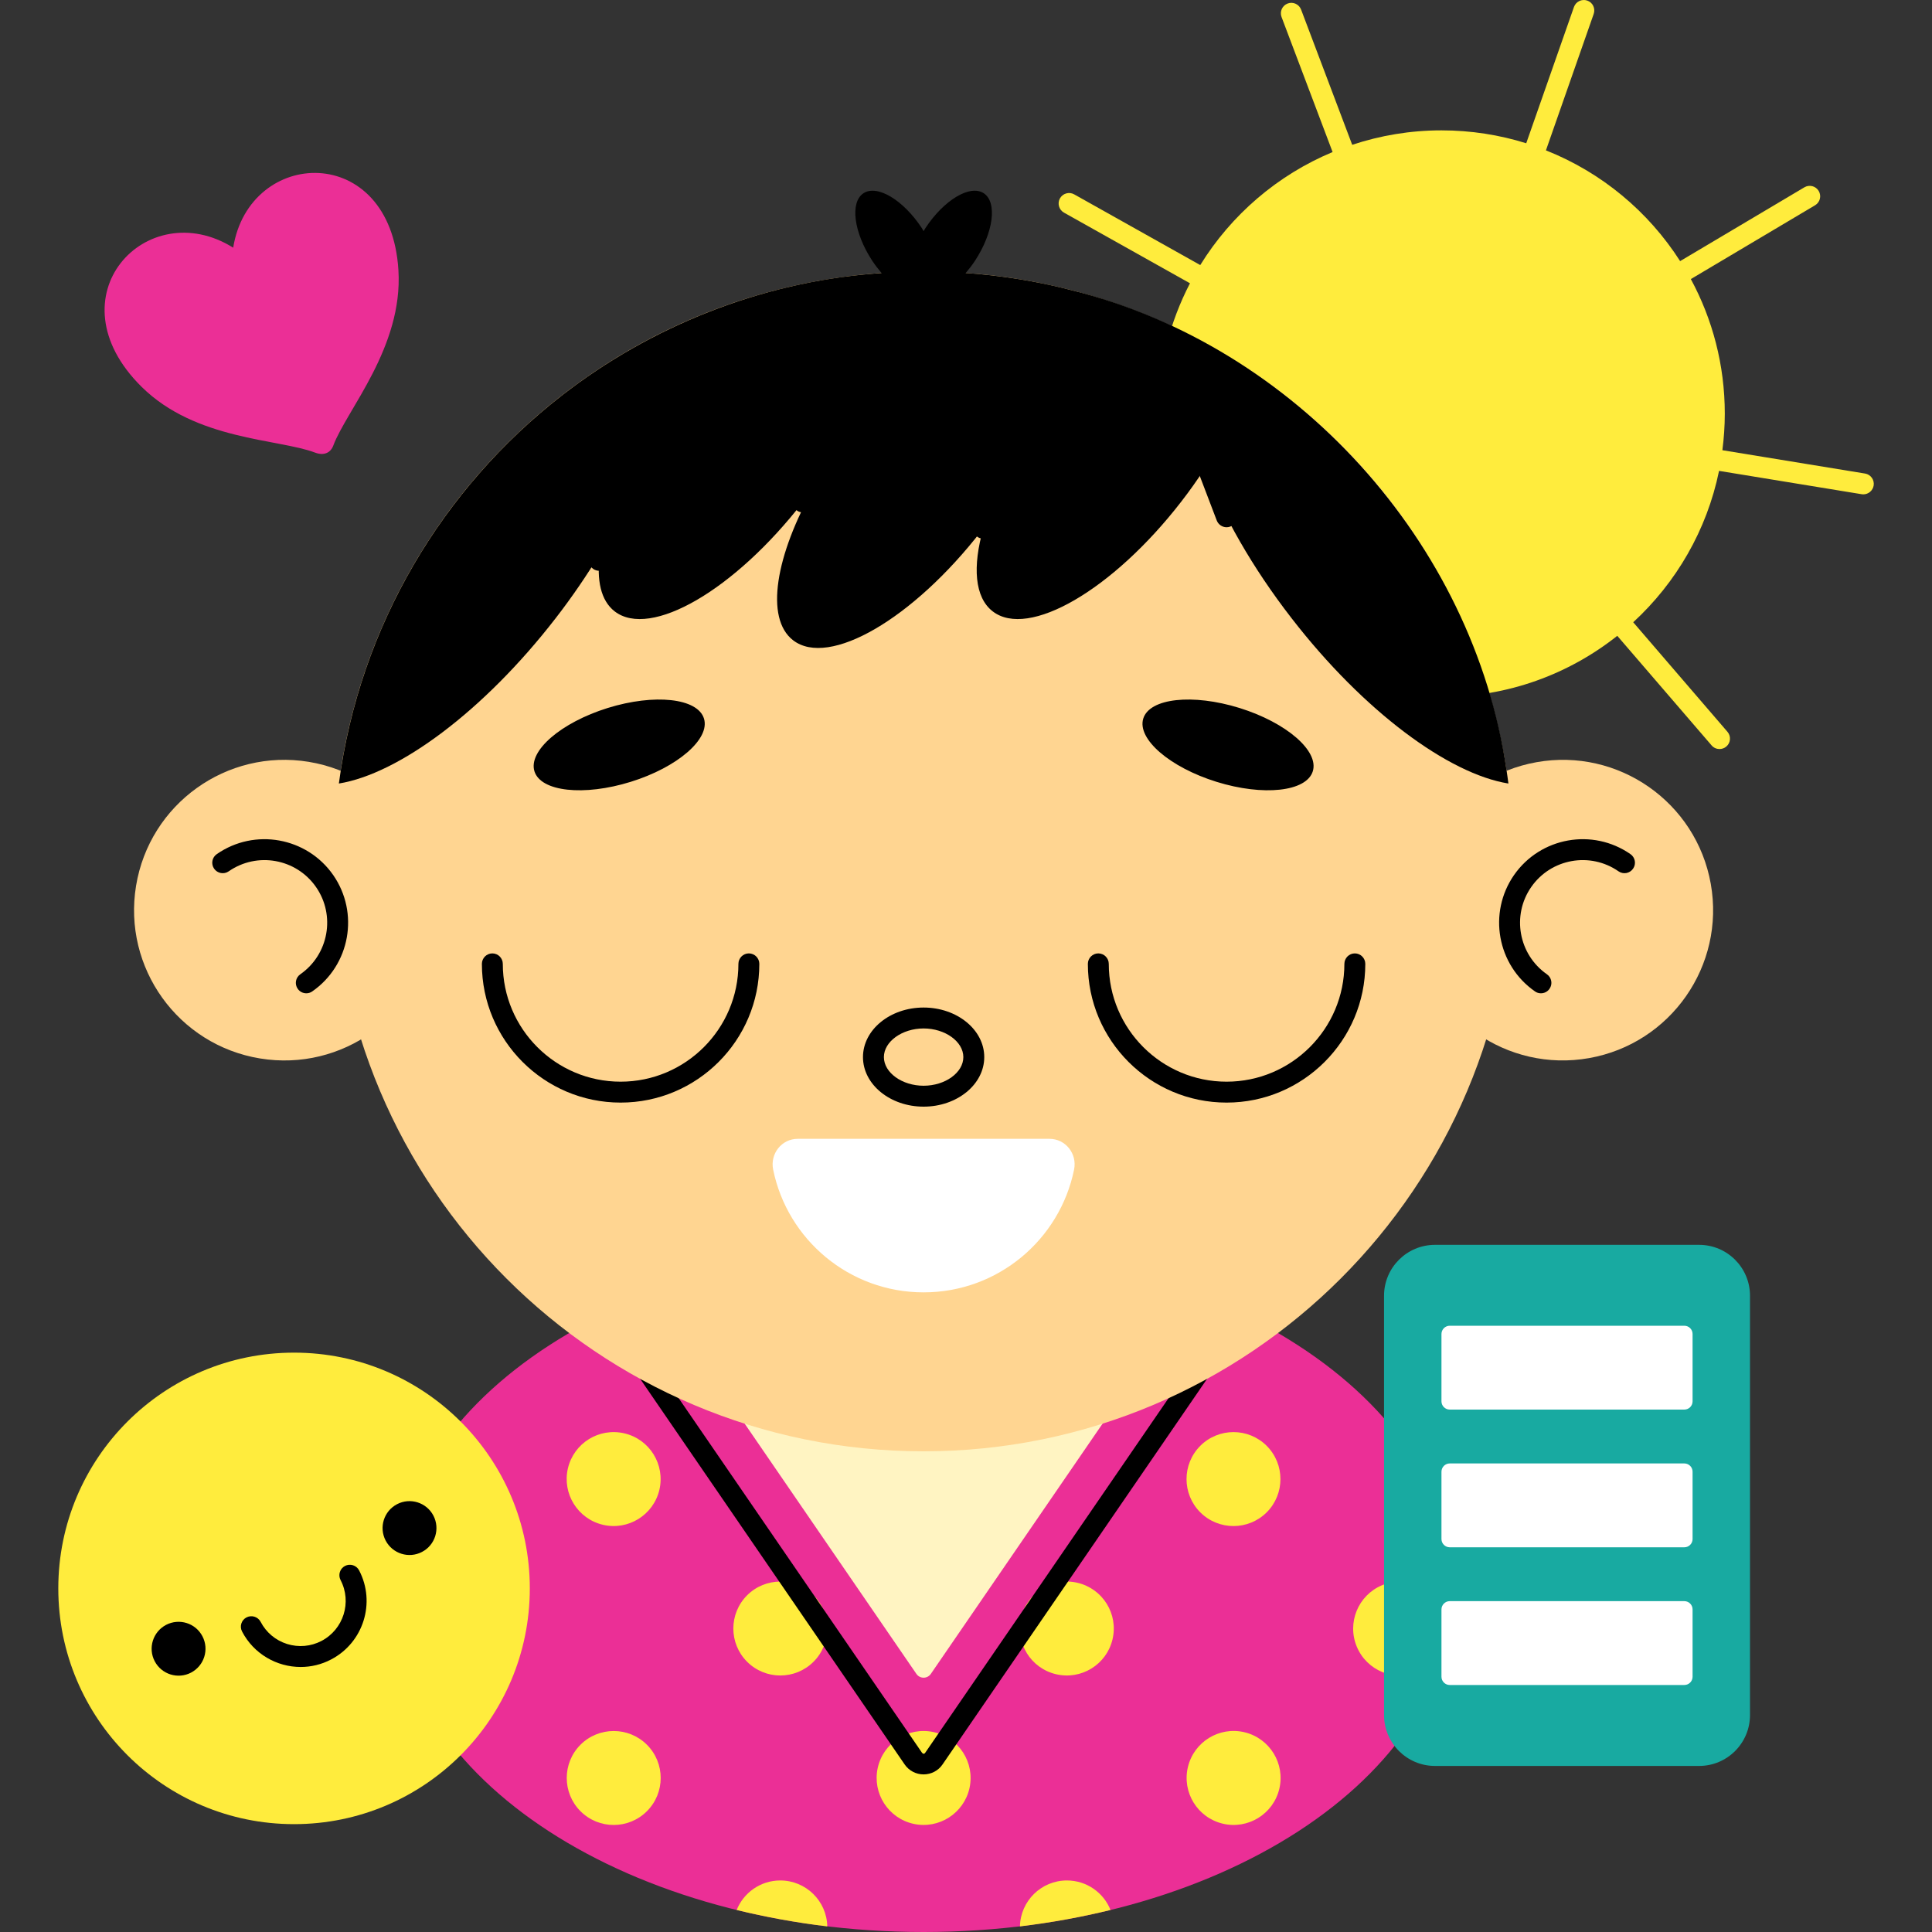 <svg width="40" height="40" viewBox="0 0 40 40" fill="none" xmlns="http://www.w3.org/2000/svg">
<rect x="0" y="0" width="40" height="40" fill="#333333" stroke="none"/>
<g clip-path="url(#clip0_6066_1506)">
<path d="M8.249 5.595C8.347 7.19 7.174 8.491 6.901 9.224C6.842 9.382 6.699 9.437 6.524 9.371C5.765 9.083 4.055 9.118 2.933 8.01C1.032 6.134 3.045 4.011 4.828 5.128C5.163 3.049 8.087 2.93 8.249 5.595Z" fill="#EB2F96"/>
<path d="M38.613 9.804L35.66 9.321C35.692 9.073 35.71 8.821 35.71 8.565C35.71 7.556 35.455 6.607 35.007 5.778L37.579 4.25C37.682 4.189 37.716 4.056 37.654 3.953C37.593 3.851 37.461 3.817 37.358 3.878L34.785 5.406C34.127 4.377 33.157 3.569 32.007 3.113L32.996 0.288C33.035 0.175 32.976 0.051 32.863 0.012C32.75 -0.027 32.627 0.032 32.587 0.145L31.599 2.966C31.045 2.793 30.456 2.699 29.844 2.699C29.198 2.699 28.578 2.805 27.996 2.998L26.938 0.199C26.896 0.087 26.77 0.03 26.659 0.073C26.547 0.115 26.491 0.24 26.533 0.352L27.59 3.148C26.45 3.623 25.492 4.448 24.85 5.488L22.24 4.024C22.136 3.965 22.004 4.003 21.945 4.107C21.887 4.211 21.924 4.343 22.028 4.402L24.637 5.865C24.217 6.674 23.978 7.591 23.978 8.565C23.978 11.805 26.604 14.431 29.844 14.431C31.22 14.431 32.484 13.957 33.484 13.164L35.437 15.433C35.48 15.483 35.54 15.508 35.601 15.508C35.651 15.508 35.701 15.491 35.742 15.456C35.833 15.378 35.843 15.241 35.765 15.151L33.814 12.883C34.703 12.065 35.339 10.977 35.591 9.749L38.543 10.232C38.555 10.234 38.566 10.235 38.578 10.235C38.682 10.235 38.774 10.159 38.792 10.053C38.811 9.935 38.731 9.823 38.613 9.804Z" fill="#FFEC3D"/>
<path d="M19.122 40C25.18 40 30.091 36.815 30.091 32.886C30.091 28.957 25.18 25.773 19.122 25.773C13.065 25.773 8.154 28.957 8.154 32.886C8.154 36.815 13.065 40 19.122 40Z" fill="#EB2F96"/>
<path d="M19.744 31.371C20.157 31.028 20.214 30.415 19.871 30.002C19.528 29.589 18.915 29.532 18.501 29.875C18.088 30.218 18.031 30.831 18.375 31.244C18.718 31.658 19.331 31.714 19.744 31.371Z" fill="#FFEC3D"/>
<path d="M13.652 30.845C13.774 30.322 13.45 29.798 12.927 29.676C12.404 29.553 11.881 29.877 11.758 30.4C11.636 30.923 11.96 31.446 12.483 31.569C13.006 31.692 13.529 31.367 13.652 30.845Z" fill="#FFEC3D"/>
<path d="M16.843 28.216C17.223 27.837 17.223 27.221 16.843 26.841C16.463 26.461 15.848 26.461 15.468 26.841C15.088 27.221 15.088 27.837 15.468 28.216C15.848 28.596 16.463 28.596 16.843 28.216Z" fill="#FFEC3D"/>
<path d="M16.843 34.405C17.223 34.025 17.223 33.409 16.843 33.029C16.463 32.65 15.848 32.65 15.468 33.029C15.088 33.409 15.088 34.025 15.468 34.405C15.848 34.784 16.463 34.784 16.843 34.405Z" fill="#FFEC3D"/>
<path d="M9.945 34.405C10.325 34.025 10.325 33.409 9.945 33.029C9.565 32.65 8.949 32.65 8.569 33.029C8.19 33.409 8.19 34.025 8.569 34.405C8.949 34.784 9.565 34.784 9.945 34.405Z" fill="#FFEC3D"/>
<path d="M26.226 31.311C26.605 30.931 26.605 30.315 26.226 29.935C25.846 29.555 25.23 29.555 24.85 29.935C24.471 30.315 24.471 30.931 24.85 31.311C25.23 31.69 25.846 31.69 26.226 31.311Z" fill="#FFEC3D"/>
<path d="M23.037 27.753C23.161 27.23 22.838 26.706 22.315 26.582C21.793 26.458 21.268 26.781 21.144 27.303C21.02 27.826 21.343 28.35 21.866 28.474C22.389 28.599 22.913 28.275 23.037 27.753Z" fill="#FFEC3D"/>
<path d="M29.363 34.616C29.859 34.409 30.093 33.839 29.886 33.343C29.679 32.848 29.109 32.614 28.613 32.821C28.118 33.028 27.884 33.598 28.091 34.093C28.298 34.589 28.868 34.823 29.363 34.616Z" fill="#FFEC3D"/>
<path d="M23.034 33.939C23.157 33.416 22.832 32.893 22.309 32.77C21.787 32.647 21.263 32.972 21.14 33.495C21.018 34.017 21.342 34.541 21.865 34.663C22.388 34.786 22.911 34.462 23.034 33.939Z" fill="#FFEC3D"/>
<path d="M20.073 37.018C20.187 36.493 19.854 35.975 19.329 35.861C18.805 35.746 18.287 36.079 18.172 36.604C18.058 37.129 18.391 37.647 18.916 37.761C19.44 37.875 19.958 37.542 20.073 37.018Z" fill="#FFEC3D"/>
<path d="M13.394 37.499C13.774 37.119 13.774 36.503 13.394 36.123C13.014 35.744 12.398 35.744 12.018 36.123C11.639 36.503 11.639 37.119 12.018 37.499C12.398 37.879 13.014 37.879 13.394 37.499Z" fill="#FFEC3D"/>
<path d="M17.128 39.884C16.48 39.806 15.854 39.691 15.252 39.544C15.395 39.186 15.746 38.933 16.155 38.933C16.686 38.933 17.117 39.358 17.128 39.884Z" fill="#FFEC3D"/>
<path d="M26.487 37.035C26.611 36.513 26.288 35.989 25.765 35.864C25.242 35.74 24.718 36.063 24.594 36.586C24.47 37.109 24.793 37.633 25.316 37.757C25.838 37.881 26.363 37.558 26.487 37.035Z" fill="#FFEC3D"/>
<path d="M22.992 39.544C22.39 39.691 21.765 39.806 21.117 39.884C21.128 39.357 21.559 38.933 22.089 38.933C22.499 38.933 22.849 39.186 22.992 39.544Z" fill="#FFEC3D"/>
<path d="M18.973 34.656L13.282 26.363H24.963L19.272 34.656C19.2 34.761 19.045 34.761 18.973 34.656Z" fill="#FFF4C2"/>
<path d="M25.472 27.085L19.157 36.287C19.138 36.317 19.11 36.317 19.088 36.287L12.773 27.085C12.641 27.145 12.509 27.21 12.381 27.275L18.73 36.531C18.819 36.661 18.966 36.737 19.122 36.737C19.278 36.737 19.426 36.661 19.514 36.531L25.864 27.275C25.736 27.21 25.604 27.145 25.472 27.085Z" fill="black"/>
<path d="M19.122 30.048C25.868 30.048 31.336 24.58 31.336 17.834C31.336 11.089 25.868 5.621 19.122 5.621C12.377 5.621 6.909 11.089 6.909 17.834C6.909 24.58 12.377 30.048 19.122 30.048Z" fill="#FFD591"/>
<path d="M32.9 21.907C34.592 21.607 35.72 19.992 35.42 18.3C35.12 16.608 33.505 15.48 31.814 15.78C30.122 16.08 28.993 17.695 29.293 19.387C29.593 21.079 31.208 22.207 32.9 21.907Z" fill="#FFD591"/>
<path d="M31.903 20.565C31.86 20.565 31.817 20.553 31.78 20.526C30.996 19.981 30.802 18.9 31.347 18.116C31.893 17.333 32.973 17.139 33.757 17.684C33.855 17.752 33.88 17.887 33.811 17.985C33.743 18.084 33.608 18.108 33.51 18.04C32.922 17.631 32.112 17.776 31.703 18.364C31.294 18.951 31.44 19.762 32.027 20.171C32.125 20.239 32.15 20.374 32.081 20.472C32.039 20.533 31.972 20.565 31.903 20.565Z" fill="black"/>
<path d="M8.958 19.349C9.237 17.653 8.088 16.052 6.392 15.773C4.696 15.495 3.096 16.643 2.817 18.339C2.538 20.035 3.687 21.636 5.383 21.914C7.079 22.193 8.679 21.044 8.958 19.349Z" fill="#FFD591"/>
<path d="M6.342 20.565C6.273 20.565 6.206 20.533 6.164 20.472C6.095 20.374 6.12 20.239 6.218 20.171C6.805 19.762 6.951 18.951 6.542 18.364C6.133 17.776 5.323 17.631 4.735 18.04C4.637 18.108 4.502 18.084 4.433 17.985C4.365 17.887 4.389 17.752 4.488 17.684C5.271 17.139 6.352 17.333 6.898 18.116C7.443 18.9 7.249 19.981 6.465 20.526C6.428 20.553 6.384 20.565 6.342 20.565Z" fill="black"/>
<path d="M14.575 14.877C14.706 15.299 14.027 15.886 13.058 16.187C12.089 16.488 11.197 16.391 11.065 15.969C10.934 15.546 11.613 14.96 12.582 14.658C13.552 14.357 14.444 14.454 14.575 14.877Z" fill="black"/>
<path d="M23.67 14.877C23.539 15.299 24.218 15.886 25.187 16.187C26.156 16.488 27.048 16.391 27.18 15.969C27.311 15.546 26.632 14.96 25.663 14.658C24.693 14.357 23.801 14.454 23.67 14.877Z" fill="black"/>
<path d="M19.122 22.912C18.43 22.912 17.867 22.452 17.867 21.886C17.867 21.32 18.43 20.86 19.122 20.86C19.815 20.86 20.378 21.32 20.378 21.886C20.378 22.452 19.815 22.912 19.122 22.912ZM19.122 21.293C18.677 21.293 18.3 21.565 18.3 21.886C18.3 22.208 18.677 22.479 19.122 22.479C19.568 22.479 19.945 22.208 19.945 21.886C19.945 21.565 19.568 21.293 19.122 21.293Z" fill="black"/>
<path d="M12.849 22.828C11.265 22.828 9.977 21.54 9.977 19.956C9.977 19.837 10.074 19.739 10.193 19.739C10.313 19.739 10.41 19.837 10.41 19.956C10.41 21.301 11.504 22.395 12.849 22.395C14.194 22.395 15.288 21.301 15.288 19.956C15.288 19.837 15.385 19.739 15.504 19.739C15.624 19.739 15.721 19.837 15.721 19.956C15.721 21.54 14.433 22.828 12.849 22.828Z" fill="black"/>
<path d="M25.395 22.828C23.811 22.828 22.523 21.54 22.523 19.956C22.523 19.837 22.62 19.739 22.739 19.739C22.859 19.739 22.956 19.837 22.956 19.956C22.956 21.301 24.05 22.395 25.395 22.395C26.74 22.395 27.834 21.301 27.834 19.956C27.834 19.837 27.931 19.739 28.05 19.739C28.17 19.739 28.267 19.837 28.267 19.956C28.267 21.54 26.979 22.828 25.395 22.828Z" fill="black"/>
<path d="M21.728 23.578C22.062 23.578 22.304 23.887 22.238 24.214C21.943 25.665 20.66 26.757 19.122 26.757C17.585 26.757 16.302 25.665 16.007 24.214C15.941 23.887 16.183 23.578 16.516 23.578H21.728Z" fill="white"/>
<path d="M31.19 15.939C30.503 11.224 26.814 7.162 22.192 6.01C21.648 5.868 21.087 5.765 20.516 5.7C20.443 5.692 20.37 5.684 20.294 5.677C20.248 5.671 20.205 5.669 20.159 5.665C20.105 5.659 20.049 5.655 19.993 5.653C20.06 5.575 20.125 5.492 20.186 5.399C20.57 4.813 20.651 4.188 20.368 4.001C20.084 3.815 19.542 4.14 19.158 4.725C19.145 4.746 19.135 4.766 19.122 4.786C19.11 4.766 19.1 4.746 19.087 4.725C18.703 4.14 18.161 3.815 17.877 4.001C17.594 4.188 17.675 4.813 18.059 5.399C18.12 5.491 18.185 5.574 18.252 5.653C18.199 5.656 18.146 5.66 18.096 5.665C15.75 5.851 13.479 6.75 11.625 8.194C9.156 10.117 7.445 12.968 7.016 16.222C8.25 16.023 10.008 14.732 11.503 12.801C11.847 12.357 12.151 11.909 12.42 11.466C12.347 12.009 12.439 12.435 12.725 12.657C13.466 13.23 15.211 12.217 16.624 10.393C16.707 10.286 16.786 10.178 16.863 10.071C16.053 11.497 15.834 12.802 16.419 13.255C17.159 13.829 18.905 12.815 20.318 10.991C20.333 10.972 20.346 10.953 20.36 10.934C20.131 11.732 20.179 12.368 20.552 12.657C21.292 13.23 23.039 12.215 24.451 10.393C24.627 10.167 24.79 9.935 24.939 9.707C24.941 9.703 24.943 9.701 24.945 9.696C25.314 10.665 25.924 11.747 26.742 12.801C28.236 14.732 29.994 16.023 31.23 16.222C31.217 16.127 31.205 16.033 31.19 15.939Z" fill="black"/>
<path d="M12.403 11.817C12.364 11.817 12.325 11.806 12.289 11.784C12.188 11.72 12.157 11.587 12.22 11.485L13.991 8.647C14.054 8.545 14.188 8.514 14.29 8.578C14.391 8.641 14.422 8.774 14.359 8.876L12.588 11.715C12.546 11.78 12.476 11.817 12.403 11.817Z" fill="black"/>
<path d="M16.624 10.609C16.587 10.609 16.549 10.6 16.515 10.58C16.412 10.519 16.377 10.387 16.438 10.283L17.68 8.155C17.741 8.052 17.873 8.017 17.977 8.078C18.08 8.138 18.115 8.27 18.054 8.374L16.811 10.502C16.771 10.571 16.699 10.609 16.624 10.609Z" fill="black"/>
<path d="M20.359 11.153C20.327 11.153 20.294 11.146 20.263 11.131C20.156 11.077 20.112 10.947 20.166 10.84L21.25 8.665C21.304 8.558 21.434 8.514 21.541 8.568C21.648 8.621 21.692 8.751 21.638 8.858L20.553 11.034C20.515 11.11 20.439 11.153 20.359 11.153Z" fill="black"/>
<path d="M25.395 10.916C25.308 10.916 25.226 10.863 25.192 10.777L24.453 8.839C24.411 8.727 24.467 8.602 24.579 8.559C24.69 8.516 24.816 8.572 24.858 8.684L25.597 10.622C25.64 10.734 25.584 10.859 25.472 10.902C25.447 10.912 25.42 10.916 25.395 10.916Z" fill="black"/>
<path d="M35.177 36.562H29.71C29.128 36.562 28.655 36.09 28.655 35.507V26.827C28.655 26.245 29.128 25.773 29.71 25.773H35.177C35.76 25.773 36.232 26.245 36.232 26.827V35.507C36.232 36.09 35.76 36.562 35.177 36.562Z" fill="#18AAA1"/>
<path d="M34.872 32.035H30.015C29.921 32.035 29.844 31.958 29.844 31.864V30.471C29.844 30.376 29.921 30.299 30.015 30.299H34.872C34.967 30.299 35.043 30.376 35.043 30.471V31.864C35.043 31.958 34.967 32.035 34.872 32.035Z" fill="white"/>
<path d="M34.872 34.886H30.015C29.921 34.886 29.844 34.809 29.844 34.715V33.322C29.844 33.227 29.921 33.15 30.015 33.15H34.872C34.967 33.15 35.043 33.227 35.043 33.322V34.715C35.043 34.809 34.967 34.886 34.872 34.886Z" fill="white"/>
<path d="M34.872 29.184H30.015C29.921 29.184 29.844 29.107 29.844 29.013V27.619C29.844 27.525 29.921 27.448 30.015 27.448H34.872C34.967 27.448 35.043 27.525 35.043 27.619V29.013C35.043 29.107 34.967 29.184 34.872 29.184Z" fill="white"/>
<path d="M6.088 37.767C8.784 37.767 10.969 35.582 10.969 32.886C10.969 30.19 8.784 28.005 6.088 28.005C3.392 28.005 1.207 30.19 1.207 32.886C1.207 35.582 3.392 37.767 6.088 37.767Z" fill="#FFEC3D"/>
<path d="M4.191 33.877C4.334 34.15 4.228 34.487 3.955 34.63C3.682 34.772 3.345 34.666 3.203 34.394C3.06 34.121 3.166 33.784 3.439 33.641C3.712 33.499 4.049 33.604 4.191 33.877Z" fill="black"/>
<path d="M8.973 31.379C9.115 31.652 9.01 31.989 8.737 32.131C8.464 32.274 8.127 32.168 7.984 31.895C7.842 31.622 7.947 31.286 8.22 31.143C8.493 31 8.83 31.106 8.973 31.379Z" fill="black"/>
<path d="M6.225 34.513C5.732 34.513 5.255 34.245 5.012 33.779C4.956 33.673 4.997 33.542 5.103 33.487C5.209 33.432 5.34 33.472 5.396 33.578C5.511 33.799 5.706 33.962 5.944 34.037C6.182 34.111 6.435 34.089 6.656 33.974C7.112 33.735 7.29 33.17 7.051 32.713C6.996 32.607 7.037 32.476 7.143 32.421C7.248 32.366 7.38 32.407 7.435 32.513C7.784 33.181 7.524 34.008 6.856 34.357C6.655 34.463 6.439 34.513 6.225 34.513Z" fill="black"/>
</g>
<defs>
<clipPath id="clip0_6066_1506">
<rect width="40" height="40" fill="white"/>
</clipPath>
</defs>
</svg>
